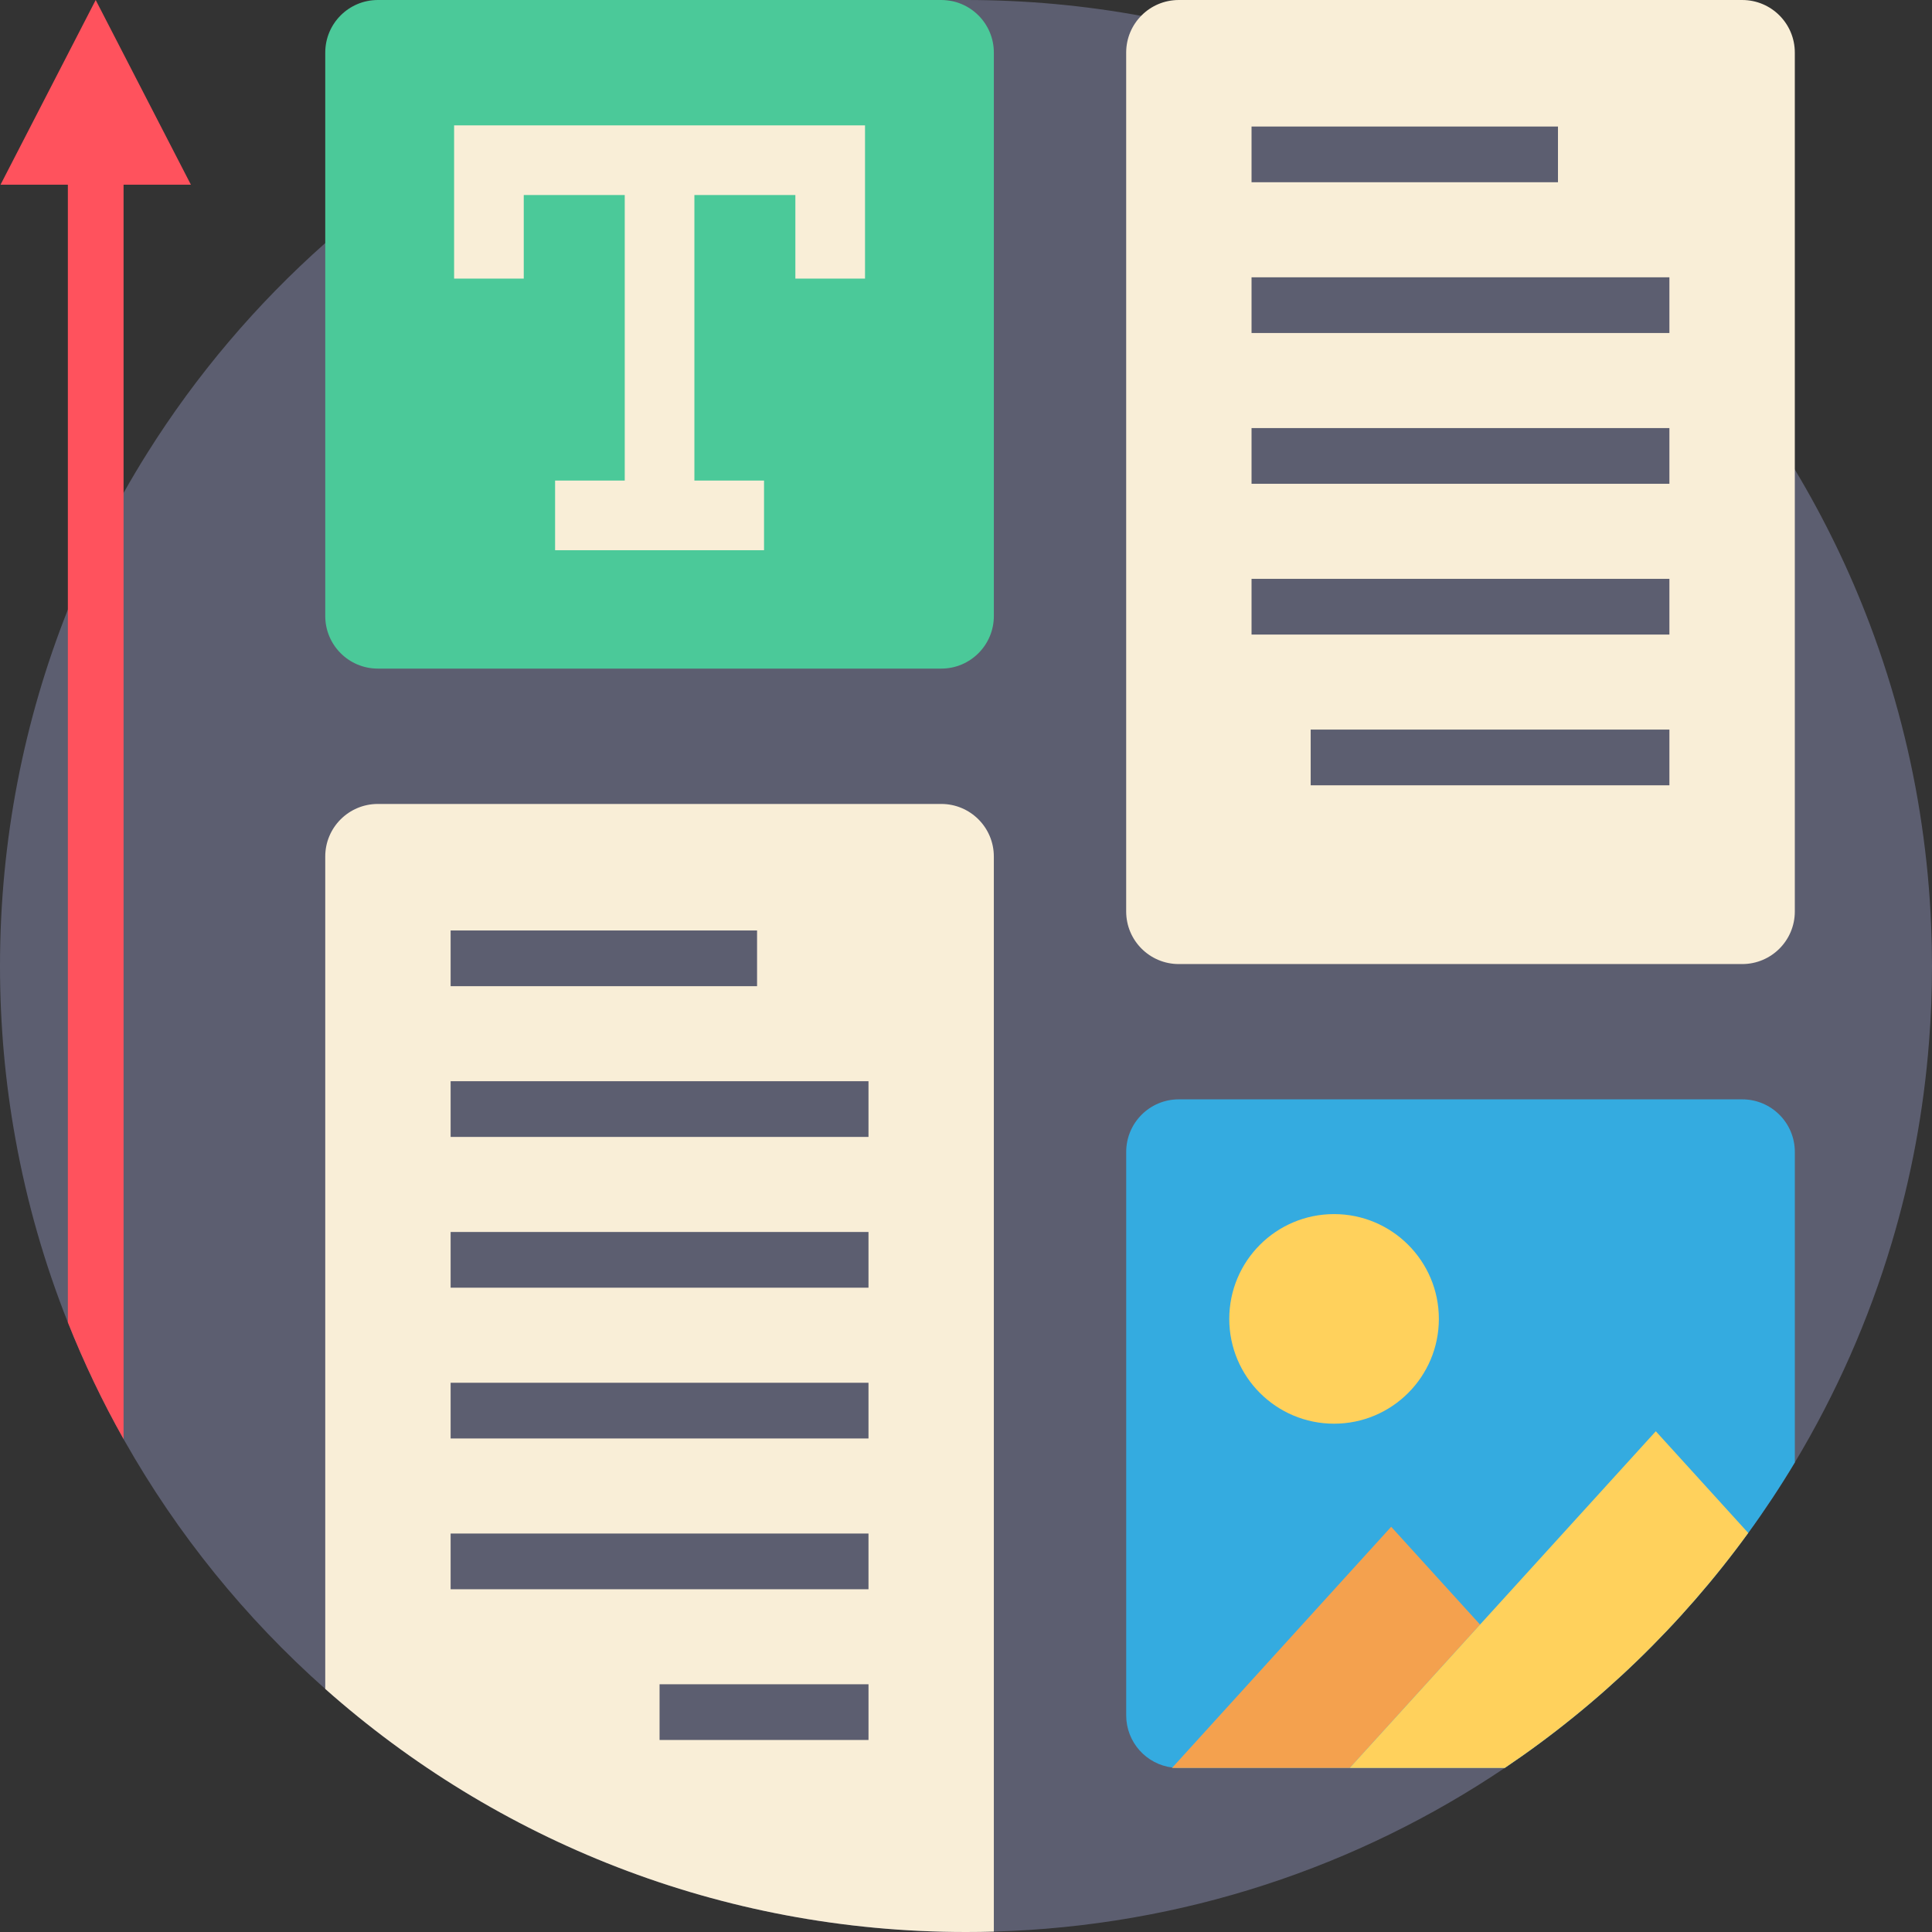 <svg xmlns="http://www.w3.org/2000/svg" xmlns:xlink="http://www.w3.org/1999/xlink" id="Capa_1" x="0" y="0" version="1.1" viewBox="0 0 512 512" xml:space="preserve" style="enable-background:new 0 0 512 512"><rect x="0" y="0" width="512" height="512" fill="#333333" stroke="none"/><path style="fill:#5c5e70" d="M512,256c0,6.76-0.261,13.469-0.784,20.093c-1.421,18.38-4.786,36.206-9.895,53.29	c-6.154,20.605-14.827,40.114-25.673,58.18c-3.845,6.416-7.973,12.654-12.351,18.683c-17.68,24.346-39.539,45.453-64.522,62.276	c-38.881,26.175-85.337,41.953-135.398,43.374C260.932,511.969,258.466,512,256,512c-65.16,0-124.625-24.336-169.806-64.418	c-21.17-18.777-39.205-41.012-53.217-65.808c-0.073-0.136-0.157-0.272-0.23-0.408c-5.59-9.916-10.522-20.25-14.764-30.929	c-6.165-15.517-10.846-31.765-13.887-48.598C1.4,286.971,0,271.653,0,256c0-33.353,6.374-65.212,17.983-94.438	c1.996-5.036,4.148-9.989,6.457-14.858c2.581-5.465,5.35-10.825,8.307-16.071c2.017-3.584,4.106-7.105,6.29-10.574	C52.046,99.328,67.96,80.593,86.194,64.418c10.627-9.425,22.047-17.983,34.147-25.558c3.114-1.944,6.259-3.824,9.456-5.632	c35.798-20.334,76.978-32.277,120.884-33.165h0.01c0.01-0.01,0.021-0.01,0.031,0C252.479,0.021,254.234,0,256,0	c15.851,0,31.368,1.442,46.425,4.2c28.745,5.266,55.798,15.329,80.321,29.33c7.92,4.524,15.569,9.456,22.936,14.764	c10.574,7.638,20.553,16.071,29.832,25.192c2.351,2.309,4.65,4.66,6.907,7.064c12.581,13.354,23.74,28.066,33.228,43.886	c7.785,12.967,14.451,26.666,19.864,40.991c3.281,8.662,6.102,17.554,8.432,26.645c2.247,8.714,4.044,17.596,5.35,26.645	c1.285,8.746,2.121,17.638,2.476,26.645C511.927,248.895,512,252.437,512,256z"/><path style="fill:#f9eed7" d="M263.377,226.983v284.912C260.932,511.969,258.466,512,256,512	c-65.16,0-124.625-24.336-169.806-64.418V226.983c0-7.69,6.238-13.928,13.939-13.928h149.316	C257.139,213.055,263.377,219.293,263.377,226.983z"/><path style="fill:#4bc999" d="M86.196,13.935v149.317c0,7.696,6.238,13.934,13.934,13.934h149.317	c7.696,0,13.934-6.238,13.934-13.934V13.935c0-7.696-6.238-13.934-13.934-13.934H100.129C92.435,0.001,86.196,6.239,86.196,13.935z"/><path style="fill:#34abe0" d="M461.709,291.338H312.383c-7.69,0-13.928,6.238-13.928,13.939v149.316	c0,7.116,5.339,12.988,12.236,13.824c0.554,0.073,1.118,0.104,1.693,0.104h86.392c24.984-16.823,46.843-37.93,64.522-62.276	c4.378-6.029,8.505-12.267,12.351-18.683v-82.286C475.648,297.576,469.41,291.338,461.709,291.338z"/><path style="fill:#f9eed7" d="M298.449,13.935v227.616c0,7.696,6.238,13.934,13.934,13.934h149.328	c7.696,0,13.934-6.238,13.934-13.934V13.935c0-7.696-6.238-13.934-13.934-13.934H312.383	C304.688,0.001,298.449,6.239,298.449,13.935z"/><polygon style="fill:#f4a14e" points="368.676 404.612 310.595 468.525 357.687 468.525 392.228 430.526"/><g><path style="fill:#ffd15c" d="M353.54,321.748c-15.344,0-27.773,12.428-27.773,27.773c0,15.333,12.428,27.773,27.773,27.773 c15.333,0,27.773-12.441,27.773-27.773C381.314,334.176,368.872,321.748,353.54,321.748z"/><path style="fill:#ffd15c" d="M463.297,406.246c-17.68,24.346-39.539,45.453-64.522,62.276h-41.085l34.534-37.992l46.582-51.231 L463.297,406.246z"/></g><polygon style="fill:#f9eed7" points="165.562 33.225 184.02 33.225 229.239 33.225 229.239 73.83 210.781 73.83 210.781 51.683 184.02 51.683 184.02 127.354 202.476 127.354 202.476 145.812 184.02 145.812 165.562 145.812 147.105 145.812 147.105 127.354 165.562 127.354 165.562 51.683 138.8 51.683 138.8 73.83 120.343 73.83 120.343 33.225"/><g><rect style="fill:#5c5e70" width="81.209" height="14.764" x="331.672" y="33.531"/><rect style="fill:#5c5e70" width="110.738" height="14.764" x="331.672" y="73.488"/><rect style="fill:#5c5e70" width="110.738" height="14.764" x="331.672" y="113.445"/><rect style="fill:#5c5e70" width="110.738" height="14.764" x="331.672" y="153.401"/><rect style="fill:#5c5e70" width="95.065" height="14.764" x="347.345" y="193.348"/><rect style="fill:#5c5e70" width="81.209" height="14.764" x="119.421" y="246.585"/><rect style="fill:#5c5e70" width="110.738" height="14.764" x="119.421" y="286.532"/><rect style="fill:#5c5e70" width="110.738" height="14.764" x="119.421" y="326.489"/><rect style="fill:#5c5e70" width="110.738" height="14.764" x="119.421" y="366.446"/><rect style="fill:#5c5e70" width="110.738" height="14.764" x="119.421" y="406.403"/><rect style="fill:#5c5e70" width="55.371" height="14.764" x="174.791" y="446.349"/></g><path style="fill:#ff525d" d="M50.594,48.953H32.747v332.413c-5.59-9.916-10.522-20.25-14.764-30.929V48.953H0.136L25.36,0	L50.594,48.953z"/></svg>